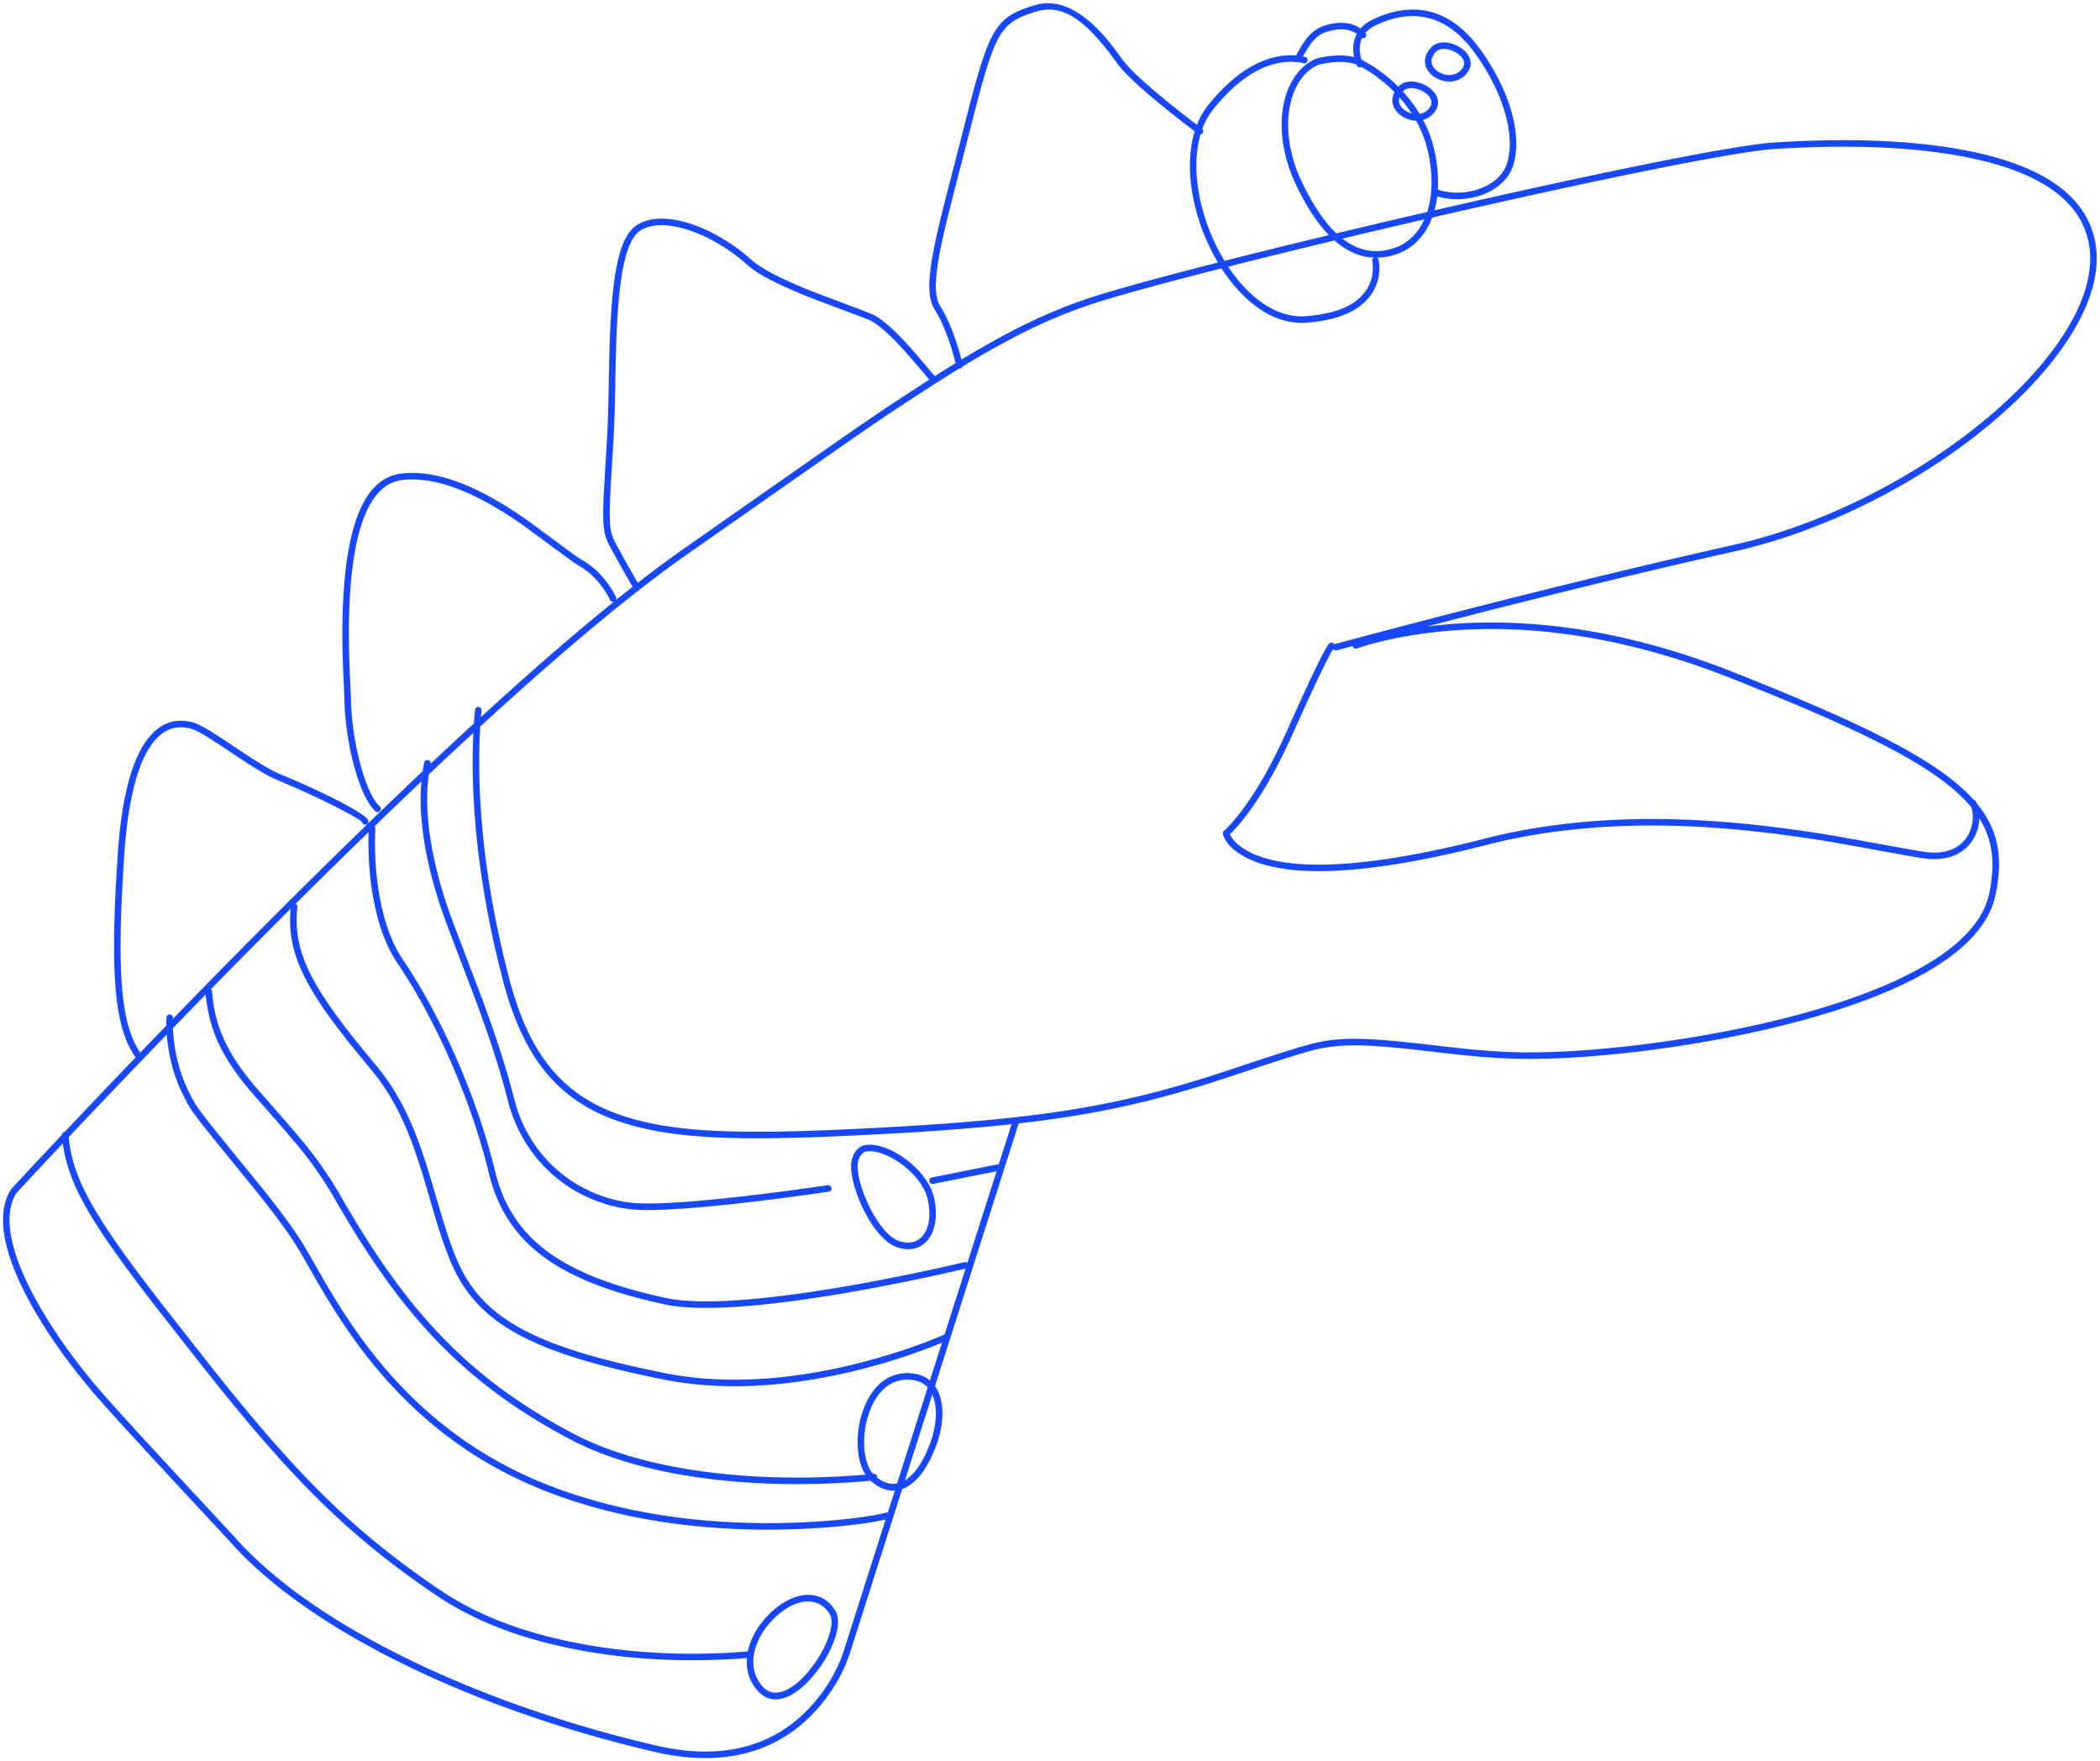 <svg xmlns="http://www.w3.org/2000/svg" width="322" height="270" viewBox="0 0 322 270">
    <path fill="#1747FF" fill-rule="nonzero" d="M144.436 205.832c-.554.232-1.193.49-1.913.765a92.205 92.205 0 0 1-7.168 2.405c-10.101 2.946-20.396 4.27-30.02 3.059a50.444 50.444 0 0 1-3.599-.584c-20.798-4.159-28.939-8.787-32.85-18.576-.97-2.429-1.655-4.57-2.919-8.911a268.735 268.735 0 0 0-1.118-3.786c-2.226-7.294-4.422-12.035-8.12-16.446-9.62-11.478-12.816-17.18-12.165-24.445-4.064 4.05-8.146 8.17-12.218 12.326a.498.498 0 0 1 .152.32c.464 5.612 2.434 9.613 6.63 14.617.253.302 6.282 7.08 8.156 9.468a60.215 60.215 0 0 1 4.955 7.317c10.04 17.518 19.412 27.754 35.407 36.28 4.43 2.36 9.697 4.07 15.628 5.2 9.071 1.729 18.71 1.982 27.455 1.377.724-.05 1.385-.103 1.975-.156-1.37-2.134-1.595-5.872-.566-9.248 1.345-4.414 4.4-6.99 8.425-6.159.79.164 1.467.5 2.024.977l1.85-5.8zm.402-1.262l3.218-10.095a95.672 95.672 0 0 1-1.044.245 326.01 326.01 0 0 1-13.246 2.758 245.596 245.596 0 0 1-10.886 1.794c-9.346 1.307-16.592 1.633-20.973.688-15.635-3.374-24.219-8.874-26.95-20.118-2.793-11.496-8.302-23.76-14.03-32.205-1.42-2.094-2.472-4.687-3.201-7.666-1.043-4.26-1.33-8.699-1.203-12.419a1236.05 1236.05 0 0 0-11.198 11.003.5.5 0 0 1 .269.498c-.752 7.072 2.295 12.6 11.901 24.062 3.801 4.535 6.05 9.386 8.31 16.797.314 1.03.474 1.572 1.122 3.798 1.256 4.31 1.932 6.43 2.887 8.82 3.755 9.397 11.618 13.867 32.118 17.967 1.156.23 2.332.421 3.527.572 9.47 1.19 19.635-.117 29.616-3.027a91.21 91.21 0 0 0 7.09-2.378 64.899 64.899 0 0 0 1.95-.782 29.031 29.031 0 0 0 .723-.312zm8.303-26.05l1.969-6.177c-5.253.57-11.16 1.028-18.102 1.417-22.748 1.274-33.208 1.015-41.585-1.678-9.621-3.094-15.132-9.633-18.325-21.861-3.883-14.87-5-27.836-4.516-37.873a781.889 781.889 0 0 0-6.837 6.379c-.838 6.039.5 13.762 3.363 21.687.716 1.981 4.064 10.686 4.862 12.845 2.125 5.746 3.694 10.564 4.88 15.234 2.294 9.047 9.594 14.815 17.706 15.868 2.499.325 7.496.071 14.219-.621 1.82-.187 3.73-.404 5.7-.643a424.868 424.868 0 0 0 10.45-1.404.5.5 0 0 1 .15.989l-.824.121a425.865 425.865 0 0 1-9.657 1.287c-1.975.24-3.89.457-5.717.645-6.804.7-11.846.956-14.45.618-8.498-1.104-16.145-7.146-18.547-16.614-1.175-4.63-2.734-9.417-4.848-15.134-.794-2.149-4.144-10.858-4.864-12.851-2.729-7.553-4.1-14.935-3.551-20.96l-.03.027a963.603 963.603 0 0 0-7.159 6.855.498.498 0 0 1 .119.356c-.006.09-.014.265-.023.518-.127 3.644.152 8.013 1.173 12.183.703 2.872 1.71 5.357 3.057 7.343 5.794 8.543 11.353 20.916 14.174 32.53 2.618 10.775 10.89 16.074 26.19 19.376 4.23.913 11.39.59 20.624-.7a244.611 244.611 0 0 0 10.84-1.786 325.016 325.016 0 0 0 13.204-2.75 173.876 173.876 0 0 0 1.097-.258.5.5 0 0 1 .45.114l4.48-14.055-9.715 1.943a.5.5 0 1 1-.196-.98l10-2a.498.498 0 0 1 .239.01zm-88.335-60.282c.07-.457.153-.906.249-1.344a.5.5 0 0 1 .982.183 762.987 762.987 0 0 1 6.626-6.162l.008-.125c.037-.562.077-1.052.118-1.467.024-.25.043-.42.054-.51a.5.5 0 1 1 .992.125 39.8 39.8 0 0 0-.097.99c7.471-6.834 14.295-12.763 20.376-17.67a.5.5 0 0 1-.571-.285 5.694 5.694 0 0 0-.127-.26 13.475 13.475 0 0 0-2.072-2.931c-.805-.862-1.705-1.585-2.7-2.123-.828-.449-7.027-5.17-8.992-6.517-4.54-3.112-8.62-5.21-12.468-6.138-1.929-.465-3.75-.614-5.457-.423-4.819.538-7.334 6.803-8.03 17.142-.274 4.072-.248 8.167-.035 13.108-.006-.157.145 3.105.158 3.635.158 6.154 2.147 14.11 4.416 16.163a.5.5 0 0 1-.67.742c-2.539-2.297-4.582-10.468-4.745-16.88-.014-.517-.164-3.76-.158-3.617-.215-4.974-.24-9.102.036-13.218.727-10.806 3.396-17.452 8.917-18.07 1.83-.204 3.766-.045 5.802.446 3.99.961 8.168 3.11 12.8 6.285 2.021 1.387 8.154 6.058 8.902 6.462 1.096.594 2.08 1.383 2.954 2.32a14.466 14.466 0 0 1 2.232 3.157c.074.146.125.252.151.313a.499.499 0 0 1-.006.417 253.32 253.32 0 0 1 2.544-2.02 232.387 232.387 0 0 1-.862-1.501 262.99 262.99 0 0 1-2.605-4.676l-.002-.004c-1.247-2.306-1.256-3.615-.61-13.887.125-1.98.214-3.62.282-5.327.058-1.448.09-2.827.143-5.619.057-3.05.079-4.062.125-5.614.337-11.14 1.39-17.105 4.267-18.883 4.169-2.577 12.043.5 17.375 5.284l.014.012c1.607 1.442 4.65 2.995 9.002 4.744 1.98.795 8.675 3.26 9.54 3.64 1.026.452 2.26 1.416 3.698 2.816.582.567 1.19 1.199 1.825 1.893 1.306 1.427 4.07 4.727 4.113 4.76.02.014.038.03.055.047 1.093-.695 2.15-1.356 3.174-1.984a37.02 37.02 0 0 0-.355-1.32 37.214 37.214 0 0 0-1.338-3.885c-.474-1.15-.98-2.16-1.51-2.993-1.117-1.749-1.073-4.688-.053-9.729.422-2.082 1-4.498 1.907-8.05.204-.796 2.065-7.971 2.674-10.371 3.86-15.213 4.689-16.623 10.738-18.5 2.754-.854 5.478.02 8.164 2.224 1.877 1.54 3.376 3.328 5.358 6.087.745 1.038 2.296 2.56 4.452 4.42.427.368.874.747 1.34 1.134a169.619 169.619 0 0 0 5.627 4.456 11.614 11.614 0 0 1 1.736-3.037c4.746-5.916 9.492-7.907 13.444-7.599l.084-.145.324-.564c1.495-2.618 2.603-3.683 5.128-4.16 1.739-.328 3.145-.048 4.22.627l.154.1c.456-.52 1.053-.969 1.802-1.334 5.801-2.83 11.615-2.014 16.226 4.119 4.51 5.996 6.899 13.183 5.394 18.14-1.31 4.318-7.27 6.183-11.673 4.803a14.95 14.95 0 0 1-.419 2.153c22.905-5.266 45.538-9.98 52.088-10.398 10.323-.659 20.308-.462 28.812 1.104 11.846 2.18 19.189 6.798 20.464 14.443 2.736 16.415-26.31 40.656-55.494 47.171-2.999.67-6.115 1.383-9.339 2.135-3.02.706-6.122 1.444-9.296 2.21a1732.078 1732.078 0 0 0-28.452 7.147c13.344-1.718 29.241-.05 46.923 6.94 20.38 8.058 31.64 13.651 36.952 19.593.139.029.264.117.337.251.056.103.107.21.155.32 3.447 4.168 4.042 8.549 2.864 14.101-1.706 8.045-12.533 14.495-29.564 19.146-13.505 3.688-30.302 5.922-41.84 5.922-4.381 0-8.083-.3-14.23-1.023-11.607-1.365-15.258-1.47-20.476.1a244.62 244.62 0 0 0-6.034 1.908c-1.077.354-4.837 1.606-5.608 1.86-10.6 3.493-19.447 5.619-32.017 7.049l-12.835 40.27c1.453 2.077 1.542 5.575.11 9.333-1.31 3.435-3.12 5.73-5.14 6.448l-8.097 25.407c-.04.131-.121.369-.247.697a22.316 22.316 0 0 1-.781 1.793 25.653 25.653 0 0 1-3.542 5.422c-5.654 6.625-13.978 9.62-25.395 6.953-26.975-6.3-52.34-18.14-64.753-31.924-2.02-2.244-17.936-19.19-21.66-23.658-3.853-4.62-6.824-8.848-9.293-13.355C.359 191.934-.29 186.61 1.18 183.266c.266-.603.541-.996.73-1.183a256.709 256.709 0 0 1 1.102-1.19 1453.738 1453.738 0 0 1 6.488-6.928.5.5 0 0 1 .434-.46 1659.232 1659.232 0 0 1 10.869-11.408c-3.2-4.446-3.993-12.332-2.76-30.953.611-9.208 2.276-15.024 4.778-18.085 1.868-2.286 3.971-2.866 6.25-2.429 1.403.269 2.552.966 7.609 4.342l.74.493c2.573 1.702 4.255 2.695 5.658 3.269 5.87 2.4 13.099 5.991 13.402 7.056a.5.5 0 1 1-.962.274c-.162-.568-7.677-4.303-12.818-6.405-1.483-.606-3.205-1.623-5.83-3.36l-.746-.496c-4.833-3.226-6.045-3.962-7.241-4.19-1.944-.374-3.673.104-5.288 2.079-2.343 2.867-3.956 8.498-4.553 17.518-1.205 18.179-.46 25.93 2.467 30.153 1.328-1.38 2.659-2.758 3.992-4.134a18.38 18.38 0 0 1 .02-1.264.5.5 0 0 1 .997.07 5.704 5.704 0 0 0-.008.154c8.987-9.256 18.07-18.396 26.968-27.072a1001.046 1001.046 0 0 1 11.327-10.879zm68.684 108.753l-.293.03c-.695.066-1.498.133-2.399.195-8.824.61-18.543.355-27.712-1.392-6.023-1.148-11.384-2.888-15.91-5.3-16.183-8.627-25.68-18.997-35.805-36.666a59.221 59.221 0 0 0-4.874-7.197c-1.851-2.359-7.864-9.119-8.136-9.443-4.213-5.024-6.276-9.128-6.821-14.755a1623.637 1623.637 0 0 0-5.026 5.16c.031.785.11 1.679.253 2.653.356 2.418 1.048 4.803 2.153 7.03 1.29 2.595 1.061 2.303 9.96 13.21a208.603 208.603 0 0 1 2.833 3.54c2.318 2.969 4.072 5.458 5.386 7.719.369.634 1.832 3.204 2.134 3.728a133.636 133.636 0 0 0 2.672 4.465c2.315 3.69 4.719 7.012 7.45 10.16 6.6 7.607 14.574 13.533 24.497 17.46 10.103 3.996 21.418 5.816 33.038 5.908 7.897.063 15.603-.753 18.988-1.606a.498.498 0 0 1 .252.002l1.08-3.386c-1.207.075-2.465-.402-3.72-1.515zm.37-1.044l.08-.01a.5.5 0 0 1 .552.587c1.036.804 2.07 1.085 3.064.894l4.688-14.708a3.425 3.425 0 0 0-1.883-1.075c-3.438-.71-6.056 1.498-7.266 5.47-1.034 3.392-.687 7.165.765 8.842zm1.937 6.992c-3.617.844-11.177 1.619-18.915 1.557-11.735-.093-23.168-1.932-33.398-5.979-10.08-3.988-18.184-10.01-24.885-17.734-2.767-3.19-5.2-6.552-7.541-10.283-.891-1.42-1.732-2.83-2.692-4.498-.304-.528-1.766-3.095-2.132-3.725-1.287-2.214-3.017-4.67-5.309-7.605a207.645 207.645 0 0 0-2.82-3.523c-9.012-11.047-8.738-10.696-10.08-13.4-1.156-2.327-1.877-4.812-2.247-7.328a27.163 27.163 0 0 1-.207-1.825 1732.643 1732.643 0 0 0-15.04 15.734c.65 6.861 4.356 12.98 16.784 28.76.609.772 3.46 4.404 4.245 5.398 13.41 17.01 22.082 25.928 36.011 35.327 4.517 3.048 9.87 5.328 15.886 6.92 9.784 2.589 20.119 3.155 29.188 2.577a66.61 66.61 0 0 0 2.025-.16c.403-1.94 1.506-3.906 3.166-5.598 3.55-3.618 8.015-4.275 10.245-.63 1.187 1.939-.305 6.149-3.055 9.59-3.026 3.787-6.458 5.247-8.755 2.786-1.358-1.454-1.897-3.255-1.748-5.129l-.083.008c-.499.044-1.078.089-1.732.13-9.167.585-19.602.013-29.507-2.608-6.118-1.618-11.572-3.941-16.19-7.057-14.032-9.47-22.768-18.453-36.236-35.536-.785-.996-3.638-4.628-4.246-5.4-12.047-15.296-16.002-21.64-16.897-28.424a1439.627 1439.627 0 0 0-5.886 6.289c-.315.339-.589.634-.82.885l-.295.318c-.117.117-.32.407-.534.893-1.333 3.03-.723 8.036 3.345 15.459 2.435 4.445 5.37 8.621 9.184 13.195 3.702 4.44 19.597 21.366 21.635 23.629 12.249 13.6 37.443 25.361 64.238 31.62 11.04 2.58 18.989-.28 24.406-6.63a24.66 24.66 0 0 0 3.404-5.21c.302-.62.55-1.196.746-1.711.117-.306.19-.522.226-.638l6.516-20.444zm2.959-5.992c1.435-.86 2.74-2.743 3.782-5.478 1.166-3.059 1.245-5.838.409-7.671l-4.191 13.149zm164.742-101.5a6.683 6.683 0 0 1-.913 3.167c-1.312 2.208-3.789 3.374-7.184 3.031-1.37-.138-11.58-2.066-14.273-2.516-15.959-2.668-30.25-3.46-44.048-1.433a87.397 87.397 0 0 0-9.02 1.8c-20.719 5.314-32.66 5.031-38.144 1.286-1.556-1.062-2.245-2.162-2.406-2.942a.5.5 0 0 1 .175-.489c.124-.101.377-.334.742-.717a27.184 27.184 0 0 0 2.093-2.517c2.218-2.978 4.54-6.984 6.848-12.163 4.28-9.601 6.033-12.997 6.502-13.353a.5.5 0 0 1 .744.164.501.501 0 0 1 .106-.042l.9-.243 2.561-.684c2.77-.738 5.888-1.56 9.286-2.444 9.71-2.528 19.72-5.056 29.486-7.415a1258.35 1258.35 0 0 1 9.304-2.212 980.915 980.915 0 0 1 9.348-2.138c28.733-6.414 57.349-30.296 54.726-46.03-1.187-7.113-8.182-11.512-19.659-13.624-8.407-1.548-18.32-1.744-28.567-1.09-6.551.418-29.456 5.2-52.51 10.51-1.047 2.793-2.977 4.825-5.652 5.673a9.793 9.793 0 0 1-2.824.476.499.499 0 0 1 .264.334c.017.07.04.19.061.354a7.022 7.022 0 0 1-.949 4.571c-1.571 2.622-4.855 4.322-10.217 4.712-5.025.366-9.683-3.234-12.977-8.335-7.723 1.964-14.183 3.708-18.336 4.984a74.645 74.645 0 0 0-5.438 1.903c-4.891 1.926-9.847 4.462-15.943 8.17a.5.5 0 0 1-.498.304c-1.894 1.16-3.9 2.433-6.047 3.835-7.219 4.713-5.662 3.63-35.825 24.756-8.455 5.922-19.128 14.863-31.579 26.29-.606 10.072.442 23.312 4.43 38.588 3.112 11.916 8.39 18.18 17.664 21.162 8.215 2.641 18.606 2.899 41.224 1.631 24.235-1.358 35.776-3.538 50.95-8.538.768-.253 4.528-1.505 5.608-1.86a245.58 245.58 0 0 1 6.058-1.916c5.4-1.625 9.127-1.518 20.88-.136 6.111.72 9.781 1.017 14.114 1.017 11.45 0 28.157-2.222 41.577-5.887 16.684-4.556 27.25-10.85 28.849-18.388.948-4.47.675-8.149-1.491-11.607zm-1.242-1.71c-4.938-5.965-16.048-11.542-36.965-19.812-19.997-7.906-37.66-8.936-51.869-5.962-1.525.32-2.859.661-3.99 1.003-.395.118-.736.229-1.021.327-.17.059-.282.1-.336.12a.5.5 0 0 1-.672-.375 1070.787 1070.787 0 0 0-2.421.65.5.5 0 0 1-.547-.204l-.04.065c-.187.297-.464.793-.845 1.531-1.1 2.132-2.813 5.774-5.268 11.281-2.339 5.245-4.697 9.315-6.96 12.353a28.17 28.17 0 0 1-2.172 2.61c-.228.24-.419.427-.57.568.05.11.122.247.22.404.35.558.894 1.124 1.68 1.66 5.189 3.544 16.865 3.82 37.331-1.43a88.395 88.395 0 0 1 9.124-1.82c13.92-2.043 28.306-1.247 44.358 1.437 2.734.457 12.888 2.374 14.209 2.507 3.018.305 5.115-.683 6.224-2.547.817-1.374.98-3.128.53-4.367zM142.505 58.193c-.693-.782-2.996-3.518-4.056-4.675a45.418 45.418 0 0 0-1.785-1.851c-1.358-1.323-2.514-2.226-3.403-2.617-.83-.366-7.505-2.822-9.51-3.628-4.458-1.792-7.574-3.382-9.283-4.916l-.014-.012c-5.047-4.528-12.533-7.453-16.195-5.19-2.43 1.503-3.47 7.394-3.793 18.063a431.496 431.496 0 0 0-.125 5.603c-.052 2.798-.086 4.182-.144 5.64a226.784 226.784 0 0 1-.283 5.35c-.626 9.95-.617 11.3.491 13.348l.002.003c.112.208.227.418.344.632a262.018 262.018 0 0 0 3.04 5.401 174.46 174.46 0 0 1 6.85-5.074c30.18-21.139 28.618-20.052 35.852-24.774.684-.447 1.355-.881 2.012-1.303zm4.917-3.07c5.98-3.62 10.886-6.118 15.739-8.03a75.645 75.645 0 0 1 5.51-1.927c4.113-1.265 10.474-2.984 18.077-4.92-3.666-6.16-5.387-14.18-3.562-20.114a156.701 156.701 0 0 1-1.496-1.142 154.448 154.448 0 0 1-4.424-3.538c-.47-.391-.922-.774-1.353-1.146-2.213-1.91-3.806-3.473-4.611-4.594-4.498-6.26-8.155-9.26-12.413-7.939-5.61 1.74-6.284 2.89-10.066 17.79-.61 2.404-2.47 9.58-2.674 10.375-.904 3.535-1.478 5.938-1.896 8-.969 4.788-1.01 7.542-.085 8.992.567.887 1.097 1.95 1.593 3.15a38.19 38.19 0 0 1 1.374 3.99c.107.374.203.726.287 1.052zm36.659-34.513c-1.673 5.705.093 13.485 3.678 19.378a1325.67 1325.67 0 0 1 16.007-3.942c-1.762-1.812-3.433-4.347-5.008-7.634-4.146-8.65-2.19-17.25 3.087-19.426l.054-.019a14.358 14.358 0 0 1 1.07-.236c1.174-.21 2.376-.296 3.509-.183.404.04.79.105 1.155.197-.193-.918-.196-1.861.085-2.766a4.46 4.46 0 0 1 .334-.796 3.836 3.836 0 0 0-.114-.075c-.865-.543-2.016-.772-3.504-.49-2.17.41-3.08 1.283-4.445 3.672l-.204.357c.173.034.302.067.383.093a.5.5 0 0 1-.302.953 3.577 3.577 0 0 0-.423-.092c-3.769-.644-8.515 1.045-13.393 7.127a10.79 10.79 0 0 0-1.691 3.04.5.5 0 0 1-.278.842zm34.12-2.237a18.55 18.55 0 0 1 1.73 4.653c.478 2.14.649 4.178.534 6.046.021.004.043.01.064.017 3.943 1.319 9.424-.354 10.56-4.094 1.392-4.587-.9-11.48-5.238-17.248-4.296-5.714-9.585-6.456-14.988-3.821-.634.31-1.127.679-1.495 1.102l.036.047a.5.5 0 0 1-.565.768 3.5 3.5 0 0 0-.166.433c-.269.866-.21 1.814.055 2.725.015.053.03.104.046.152.056.027.11.055.165.084a23.18 23.18 0 0 1 5.48 4.063l.101-.104c.974-.976 2.758-.884 4.232-.01 1.564.928 2.256 2.44 1.346 3.8a3.343 3.343 0 0 1-1.898 1.387zm-.515-.91a2.37 2.37 0 0 0 1.581-1.032c.528-.79.105-1.714-1.025-2.385-1.125-.667-2.426-.734-3.014-.144-.04.04-.08.081-.116.122a21.437 21.437 0 0 1 2.574 3.439zm-.556 1.04a4.157 4.157 0 0 1-2.047-.616c-1.45-.883-1.992-2.363-1.259-3.763a22.206 22.206 0 0 0-5.085-3.859.5.5 0 0 1-.695-.223 3.129 3.129 0 0 1-.063-.143 6.245 6.245 0 0 0-1.602-.356c-1.029-.102-2.143-.023-3.232.173-.43.077-.76.154-.948.206-4.657 1.947-6.453 9.893-2.54 18.058 1.671 3.485 3.417 6.062 5.243 7.793 4.554-1.09 9.243-2.192 13.932-3.273.824-2.54.908-5.734.121-9.256a17.605 17.605 0 0 0-1.825-4.74zm-.663-1.1a20.627 20.627 0 0 0-1.894-2.479c-.243.804.145 1.57 1.03 2.108.278.17.57.293.864.371zm1.933 16.224c-4.226.976-8.447 1.968-12.565 2.952 2.453 1.914 5.05 2.365 7.806 1.492 2.15-.68 3.773-2.252 4.76-4.444zm-13.772 3.24a1344.776 1344.776 0 0 0-16.305 4.01c3.09 4.667 7.349 7.928 11.882 7.598 5.061-.368 8.044-1.913 9.433-4.229a6.049 6.049 0 0 0 .815-3.926 2.98 2.98 0 0 0-.043-.256.5.5 0 0 1 .274-.567c-2.121-.077-4.141-.943-6.056-2.63zm15.6-28.965c-1.138 1.14-.882 2.365.375 3.13 1.282.78 2.862.599 3.664-.601.528-.79.105-1.714-1.025-2.385-1.125-.667-2.426-.734-3.014-.144zm3.524-.716c1.564.927 2.256 2.44 1.346 3.8-1.127 1.688-3.31 1.939-5.015.9-1.778-1.081-2.19-3.061-.563-4.69.974-.976 2.758-.884 4.232-.01zm-91.65 169.79c-.418.469-.652 1.158-.593 2.143.217 3.579 3.38 10.13 6.345 11.13 3.342 1.127 5.394-1.81 4.403-6.365-.886-4.065-6.8-8.07-9.643-7.309-.114.047-.309.173-.512.4zm.183-1.345l.039-.013c3.41-.949 9.904 3.437 10.91 8.054 1.134 5.212-1.477 8.949-5.7 7.525-3.447-1.162-6.785-8.077-7.023-12.018-.076-1.249.248-2.2.845-2.869.333-.374.675-.586.929-.68zm-13.736 72.623c-3.235 3.298-4.112 7.616-1.547 10.363 1.724 1.848 4.545.648 7.243-2.728 2.51-3.14 3.873-6.99 2.983-8.445-1.808-2.956-5.52-2.41-8.679.81z"/>
</svg>
